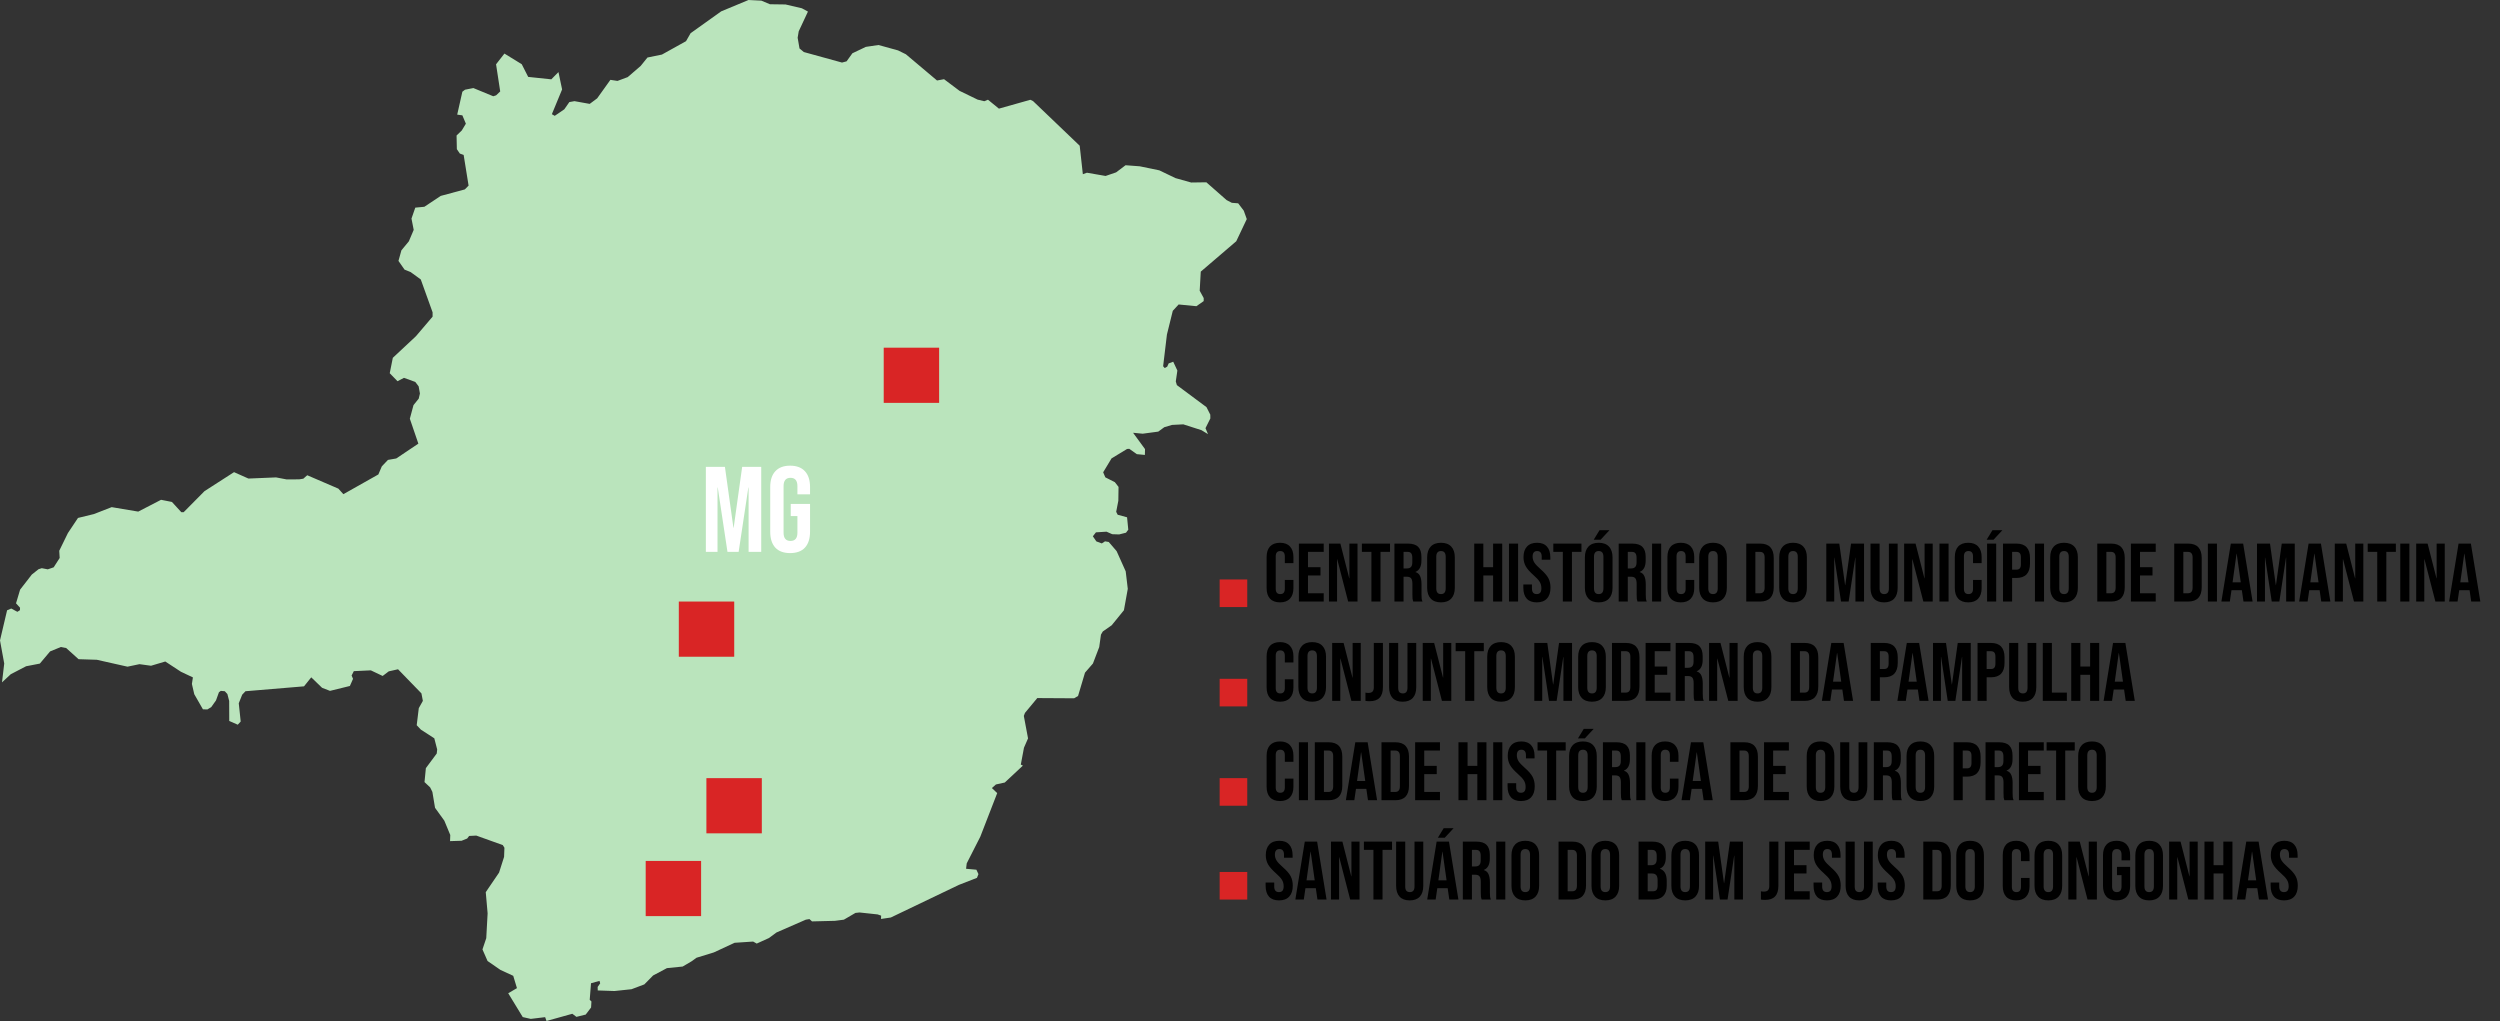 <svg width="453" height="185" viewBox="0 0 453 185" fill="none" xmlns="http://www.w3.org/2000/svg">
<rect x="0" y="0" width="453" height="185" fill="#333333" stroke="none"/>
<g id="Group 14">
<path id="BR-MG" d="M218.888 78.665L217.708 77.948L214.415 76.891L212.366 76.995L210.966 77.413L209.877 78.209L207.051 78.587L205.313 78.417L207.478 81.379L207.453 82.435L205.987 82.292L204.626 81.326L204.224 81.353L201.411 83.061L199.894 85.579L200.283 86.493L202.007 87.367L202.681 88.228L202.642 90.732L202.254 92.741L202.526 93.276L204.224 93.733L204.445 95.977L204.03 96.525L202.798 96.838L201.54 96.799L200.503 96.342L198.585 96.459L198.027 97.177L198.662 98.103L199.648 98.468L200.231 98.09L200.905 98.207L202.331 99.864L203.978 103.53L204.354 106.7L203.654 110.575L201.437 113.301L199.829 114.423L199.492 114.997L199.181 117.241L198.04 120.228L196.601 121.885L195.343 126.112L194.63 126.53L187.953 126.49L185.723 129.178L185.516 129.726L186.281 133.796L185.542 135.492L184.971 138.545L185.347 138.727L182.067 141.793L180.459 142.145L179.733 142.797L180.693 143.711L177.633 151.603L175.17 156.443L175.053 157.422L176.92 157.591L177.296 158.387L177.024 159.065L173.744 160.344L161.414 166.253L159.638 166.514L159.664 165.914L159.028 165.692L155.748 165.34L155.009 165.419L152.909 166.645L151.288 166.854L147.139 166.958L146.673 166.54L146.012 166.645L140.696 168.967L139.335 169.971L137.118 170.976L136.469 170.611L133.111 170.832L129.339 172.581L126.201 173.546L125.319 174.185L123.699 175.138L120.847 175.425L118.344 176.755L116.75 178.373L114.429 179.247L111.343 179.573L108.309 179.469L108.296 178.829L108.75 178.19L108.633 177.734L107.091 178.164L106.857 181.165L107.168 181.465L107.104 182.56L106.131 183.839L104.446 184.256L103.707 183.695L99.026 185L98.78 184.309L96.174 184.622L94.722 184.296L92.09 179.977L93.672 179.051L92.998 176.82L90.664 175.738L88.343 174.133L87.423 172.033L88.11 169.998L88.356 165.497L88.019 161.661L90.431 158.113L91.338 155.269L91.403 153.612L91.105 153.13L86.308 151.408L85.011 151.473L84.648 151.942L83.637 152.347L81.55 152.412L81.589 151.303L80.513 148.707L78.827 146.372L78.347 143.489L77.945 142.68L76.921 141.715L77.168 139.184L79.138 136.536L79.216 135.805L78.697 133.783L76.26 132.204L75.508 131.409L75.884 128.317L76.623 126.999L76.364 125.642L72.124 121.272L70.439 121.65L69.337 122.485L67.197 121.468L64.112 121.611L63.71 122.407L63.969 123.007L63.399 124.299L59.794 125.186L58.355 124.625L56.398 122.733L55.088 124.364L44.483 125.251L43.886 125.877L43.264 127.43L43.614 130.743L43.083 131.317L41.54 130.639L41.527 127.012L41.203 125.76L40.736 125.251L40.01 125.186L39.673 125.434L39.141 126.908L38.273 128.134L37.572 128.552L36.769 128.525L35.2 125.786L34.772 123.933L34.954 122.746L32.776 121.716L29.949 119.863L27.369 120.633L25.269 120.346L23.104 120.802L17.542 119.55L14.236 119.446L11.993 117.424L11.02 117.241L9.075 118.037L7.221 120.242L4.732 120.724L1.945 122.172L0.363 123.646L0.765 120.228L0 116.041L1.284 110.588L2.035 110.262L3.15 110.862L3.617 110.562L3.63 110.118L2.904 109.322L3.643 106.844L5.769 104.104L6.988 103.139L7.572 102.956L8.661 103.165L9.724 102.8L10.813 101.104L10.735 99.799L12.304 96.59L14.132 93.85L17.023 93.146L20.238 91.893L25.048 92.702L29.184 90.563L31.155 90.954L32.853 92.807H33.281L37.054 88.997L42.408 85.553L45.014 86.714L50.019 86.505L51.938 86.871L54.207 86.858L54.959 86.74L55.672 86.114L61.311 88.541L62.219 89.545L68.559 85.971L69.181 84.51L70.296 83.335L71.8 83.075L75.806 80.387L74.263 75.873L74.925 73.408L75.871 72.234L76.091 71.307L75.858 70.003L75.249 69.207L73.2 68.463L72.033 69.077L70.62 67.629L71.178 64.837L75.378 60.91L78.386 57.375V56.592L76.247 50.643L74.406 49.299L73.304 48.856L72.202 47.277L72.734 45.36L74.082 43.729L74.963 41.655L74.561 39.606L75.249 37.624L76.895 37.467L79.864 35.497L84.221 34.323L84.908 33.632L84.013 28.074L83.326 27.826L82.781 27.03L82.73 24.552L83.676 23.639L84.415 22.412L83.78 20.899L82.846 20.769L83.78 16.62L84.259 16.255L85.776 15.955L89.38 17.442L89.899 17.272L90.638 16.568L89.886 11.65L91.403 9.706L94.541 11.637L95.707 13.933L99.895 14.376L101.192 13.059L101.853 16.203L99.999 20.69L100.517 20.99L102.255 19.803L103.162 18.499L104.096 18.329L106.857 18.825L108.206 17.82L110.604 14.468L111.888 14.663L113.742 13.972L116.088 11.95L117.32 10.423L119.939 9.889L124.308 7.462L125.138 6.014L130.674 2.061L135.627 0L137.96 0.117L139.516 0.77L142.342 0.809L145.298 1.5L146.4 2.1L144.728 5.675L144.533 6.836L144.871 8.78L145.661 9.432L152.572 11.337L153.402 11.115L154.452 9.654L156.889 8.493L159.184 8.154L162.723 9.132L164.15 9.836L169.789 14.585L171.06 14.35L173.873 16.464L177.153 18.055L178.359 18.342L179.02 18.068L181.004 19.686L186.696 18.081L187.188 18.316L195.641 26.404L196.212 31.57L196.951 31.296L200.335 31.884L202.241 31.231L203.952 29.94L206.532 30.135L210.071 30.866L213.002 32.275L215.841 33.071L218.589 33.032L222.258 36.254L223.205 36.749L224.359 36.841L225.37 38.172L225.915 39.698L224.009 43.716L217.578 49.221L217.384 52.678L218.11 54.009V54.557L216.787 55.483L213.572 55.17L212.509 56.318L211.446 60.623L210.759 66.363L211.044 66.689L211.498 66.441L211.757 65.854L212.587 65.541L213.339 67.146L213.053 69.116L213.248 69.781L218.615 73.773L219.303 75.13L219.315 75.821L218.434 77.582L218.888 78.665Z" fill="#BAE4BC"/>
<path id="MG" d="M127.902 84.6H131.356L132.896 95.622H132.94L134.48 84.6H137.934V100H135.646V88.34H135.602L133.842 100H131.818L130.058 88.34H130.014V100H127.902V84.6ZM143.172 100.22C141.999 100.22 141.104 99.89 140.488 99.23C139.872 98.555 139.564 97.595 139.564 96.348V88.252C139.564 87.005 139.872 86.052 140.488 85.392C141.104 84.717 141.999 84.38 143.172 84.38C144.345 84.38 145.24 84.717 145.856 85.392C146.472 86.052 146.78 87.005 146.78 88.252V89.572H144.492V88.098C144.492 87.086 144.074 86.58 143.238 86.58C142.402 86.58 141.984 87.086 141.984 88.098V96.524C141.984 97.521 142.402 98.02 143.238 98.02C144.074 98.02 144.492 97.521 144.492 96.524V93.51H143.282V91.31H146.78V96.348C146.78 97.595 146.472 98.555 145.856 99.23C145.24 99.89 144.345 100.22 143.172 100.22Z" fill="white"/>
<g id="cultura-quadrado">
<g id="Rectangle 32">
<rect id="Rectangle 25" x="128" y="141" width="10.041" height="10" fill="#D92525"/>
</g>
</g>
<g id="cultura-quadrado_2">
<g id="Rectangle 32_2">
<rect id="Rectangle 25_2" x="123" y="109" width="10.041" height="10" fill="#D92525"/>
</g>
</g>
<g id="cultura-quadrado_3">
<g id="Rectangle 32_3">
<rect id="Rectangle 25_3" x="117" y="156" width="10.041" height="10" fill="#D92525"/>
</g>
</g>
<g id="cultura-quadrado_4">
<g id="Rectangle 32_4">
<rect id="Rectangle 25_4" x="160.13" y="63" width="10.041" height="10" fill="#D92525"/>
</g>
</g>
<g id="cultura-quadrado_5">
<g id="Rectangle 32_5">
<rect id="Rectangle 25_5" x="221" y="158" width="5" height="5" fill="#D92525"/>
</g>
</g>
<g id="cultura-quadrado_6">
<g id="Rectangle 32_6">
<rect id="Rectangle 25_6" x="221" y="141" width="5" height="5" fill="#D92525"/>
</g>
</g>
<g id="cultura-quadrado_7">
<g id="Rectangle 32_7">
<rect id="Rectangle 25_7" x="221" y="123" width="5" height="5" fill="#D92525"/>
</g>
</g>
<g id="cultura-quadrado_8">
<g id="Rectangle 32_8">
<rect id="Rectangle 25_8" x="221" y="105" width="5" height="5" fill="#D92525"/>
</g>
</g>
<path id="Centro Hist&#195;&#179;rico do Munic&#195;&#173;pio de Diamantina Conjunto Moderno da Pampulha Cidade Hist&#195;&#179;rica de Ouro Preto Santu&#195;&#161;rio do Bom Jesus do Congonhas" d="M231.94 109.15C231.15 109.15 230.545 108.925 230.125 108.475C229.715 108.025 229.51 107.39 229.51 106.57V100.93C229.51 100.11 229.715 99.475 230.125 99.025C230.545 98.575 231.15 98.35 231.94 98.35C232.73 98.35 233.33 98.575 233.74 99.025C234.16 99.475 234.37 100.11 234.37 100.93V102.04H232.81V100.825C232.81 100.175 232.535 99.85 231.985 99.85C231.435 99.85 231.16 100.175 231.16 100.825V106.69C231.16 107.33 231.435 107.65 231.985 107.65C232.535 107.65 232.81 107.33 232.81 106.69V105.085H234.37V106.57C234.37 107.39 234.16 108.025 233.74 108.475C233.33 108.925 232.73 109.15 231.94 109.15ZM235.357 98.5H239.857V100H237.007V102.775H239.272V104.275H237.007V107.5H239.857V109H235.357V98.5ZM240.806 98.5H242.876L244.481 104.785H244.511V98.5H245.981V109H244.286L242.306 101.335H242.276V109H240.806V98.5ZM248.498 100H246.773V98.5H251.873V100H250.148V109H248.498V100ZM252.672 98.5H255.117C255.967 98.5 256.587 98.7 256.977 99.1C257.367 99.49 257.562 100.095 257.562 100.915V101.56C257.562 102.65 257.202 103.34 256.482 103.63V103.66C256.882 103.78 257.162 104.025 257.322 104.395C257.492 104.765 257.577 105.26 257.577 105.88V107.725C257.577 108.025 257.587 108.27 257.607 108.46C257.627 108.64 257.677 108.82 257.757 109H256.077C256.017 108.83 255.977 108.67 255.957 108.52C255.937 108.37 255.927 108.1 255.927 107.71V105.79C255.927 105.31 255.847 104.975 255.687 104.785C255.537 104.595 255.272 104.5 254.892 104.5H254.322V109H252.672V98.5ZM254.922 103C255.252 103 255.497 102.915 255.657 102.745C255.827 102.575 255.912 102.29 255.912 101.89V101.08C255.912 100.7 255.842 100.425 255.702 100.255C255.572 100.085 255.362 100 255.072 100H254.322V103H254.922ZM261.106 109.15C260.296 109.15 259.676 108.92 259.246 108.46C258.816 108 258.601 107.35 258.601 106.51V100.99C258.601 100.15 258.816 99.5 259.246 99.04C259.676 98.58 260.296 98.35 261.106 98.35C261.916 98.35 262.536 98.58 262.966 99.04C263.396 99.5 263.611 100.15 263.611 100.99V106.51C263.611 107.35 263.396 108 262.966 108.46C262.536 108.92 261.916 109.15 261.106 109.15ZM261.106 107.65C261.676 107.65 261.961 107.305 261.961 106.615V100.885C261.961 100.195 261.676 99.85 261.106 99.85C260.536 99.85 260.251 100.195 260.251 100.885V106.615C260.251 107.305 260.536 107.65 261.106 107.65ZM267.13 98.5H268.78V102.775H270.55V98.5H272.2V109H270.55V104.275H268.78V109H267.13V98.5ZM273.428 98.5H275.078V109H273.428V98.5ZM278.459 109.15C277.659 109.15 277.054 108.925 276.644 108.475C276.234 108.015 276.029 107.36 276.029 106.51V105.91H277.589V106.63C277.589 107.31 277.874 107.65 278.444 107.65C278.724 107.65 278.934 107.57 279.074 107.41C279.224 107.24 279.299 106.97 279.299 106.6C279.299 106.16 279.199 105.775 278.999 105.445C278.799 105.105 278.429 104.7 277.889 104.23C277.209 103.63 276.734 103.09 276.464 102.61C276.194 102.12 276.059 101.57 276.059 100.96C276.059 100.13 276.269 99.49 276.689 99.04C277.109 98.58 277.719 98.35 278.519 98.35C279.309 98.35 279.904 98.58 280.304 99.04C280.714 99.49 280.919 100.14 280.919 100.99V101.425H279.359V100.885C279.359 100.525 279.289 100.265 279.149 100.105C279.009 99.935 278.804 99.85 278.534 99.85C277.984 99.85 277.709 100.185 277.709 100.855C277.709 101.235 277.809 101.59 278.009 101.92C278.219 102.25 278.594 102.65 279.134 103.12C279.824 103.72 280.299 104.265 280.559 104.755C280.819 105.245 280.949 105.82 280.949 106.48C280.949 107.34 280.734 108 280.304 108.46C279.884 108.92 279.269 109.15 278.459 109.15ZM283.185 100H281.46V98.5H286.56V100H284.835V109H283.185V100ZM289.686 109.15C288.876 109.15 288.256 108.92 287.826 108.46C287.396 108 287.181 107.35 287.181 106.51V100.99C287.181 100.15 287.396 99.5 287.826 99.04C288.256 98.58 288.876 98.35 289.686 98.35C290.496 98.35 291.116 98.58 291.546 99.04C291.976 99.5 292.191 100.15 292.191 100.99V106.51C292.191 107.35 291.976 108 291.546 108.46C291.116 108.92 290.496 109.15 289.686 109.15ZM289.686 107.65C290.256 107.65 290.541 107.305 290.541 106.615V100.885C290.541 100.195 290.256 99.85 289.686 99.85C289.116 99.85 288.831 100.195 288.831 100.885V106.615C288.831 107.305 289.116 107.65 289.686 107.65ZM289.836 96.07H291.636L290.031 97.795H288.786L289.836 96.07ZM293.306 98.5H295.751C296.601 98.5 297.221 98.7 297.611 99.1C298.001 99.49 298.196 100.095 298.196 100.915V101.56C298.196 102.65 297.836 103.34 297.116 103.63V103.66C297.516 103.78 297.796 104.025 297.956 104.395C298.126 104.765 298.211 105.26 298.211 105.88V107.725C298.211 108.025 298.221 108.27 298.241 108.46C298.261 108.64 298.311 108.82 298.391 109H296.711C296.651 108.83 296.611 108.67 296.591 108.52C296.571 108.37 296.561 108.1 296.561 107.71V105.79C296.561 105.31 296.481 104.975 296.321 104.785C296.171 104.595 295.906 104.5 295.526 104.5H294.956V109H293.306V98.5ZM295.556 103C295.886 103 296.131 102.915 296.291 102.745C296.461 102.575 296.546 102.29 296.546 101.89V101.08C296.546 100.7 296.476 100.425 296.336 100.255C296.206 100.085 295.996 100 295.706 100H294.956V103H295.556ZM299.356 98.5H301.006V109H299.356V98.5ZM304.567 109.15C303.777 109.15 303.172 108.925 302.752 108.475C302.342 108.025 302.137 107.39 302.137 106.57V100.93C302.137 100.11 302.342 99.475 302.752 99.025C303.172 98.575 303.777 98.35 304.567 98.35C305.357 98.35 305.957 98.575 306.367 99.025C306.787 99.475 306.997 100.11 306.997 100.93V102.04H305.437V100.825C305.437 100.175 305.162 99.85 304.612 99.85C304.062 99.85 303.787 100.175 303.787 100.825V106.69C303.787 107.33 304.062 107.65 304.612 107.65C305.162 107.65 305.437 107.33 305.437 106.69V105.085H306.997V106.57C306.997 107.39 306.787 108.025 306.367 108.475C305.957 108.925 305.357 109.15 304.567 109.15ZM310.398 109.15C309.588 109.15 308.968 108.92 308.538 108.46C308.108 108 307.893 107.35 307.893 106.51V100.99C307.893 100.15 308.108 99.5 308.538 99.04C308.968 98.58 309.588 98.35 310.398 98.35C311.208 98.35 311.828 98.58 312.258 99.04C312.688 99.5 312.903 100.15 312.903 100.99V106.51C312.903 107.35 312.688 108 312.258 108.46C311.828 108.92 311.208 109.15 310.398 109.15ZM310.398 107.65C310.968 107.65 311.253 107.305 311.253 106.615V100.885C311.253 100.195 310.968 99.85 310.398 99.85C309.828 99.85 309.543 100.195 309.543 100.885V106.615C309.543 107.305 309.828 107.65 310.398 107.65ZM316.422 98.5H318.942C319.762 98.5 320.377 98.72 320.787 99.16C321.197 99.6 321.402 100.245 321.402 101.095V106.405C321.402 107.255 321.197 107.9 320.787 108.34C320.377 108.78 319.762 109 318.942 109H316.422V98.5ZM318.912 107.5C319.182 107.5 319.387 107.42 319.527 107.26C319.677 107.1 319.752 106.84 319.752 106.48V101.02C319.752 100.66 319.677 100.4 319.527 100.24C319.387 100.08 319.182 100 318.912 100H318.072V107.5H318.912ZM324.9 109.15C324.09 109.15 323.47 108.92 323.04 108.46C322.61 108 322.395 107.35 322.395 106.51V100.99C322.395 100.15 322.61 99.5 323.04 99.04C323.47 98.58 324.09 98.35 324.9 98.35C325.71 98.35 326.33 98.58 326.76 99.04C327.19 99.5 327.405 100.15 327.405 100.99V106.51C327.405 107.35 327.19 108 326.76 108.46C326.33 108.92 325.71 109.15 324.9 109.15ZM324.9 107.65C325.47 107.65 325.755 107.305 325.755 106.615V100.885C325.755 100.195 325.47 99.85 324.9 99.85C324.33 99.85 324.045 100.195 324.045 100.885V106.615C324.045 107.305 324.33 107.65 324.9 107.65ZM330.924 98.5H333.279L334.329 106.015H334.359L335.409 98.5H337.764V109H336.204V101.05H336.174L334.974 109H333.594L332.394 101.05H332.364V109H330.924V98.5ZM341.395 109.15C340.595 109.15 339.985 108.925 339.565 108.475C339.145 108.015 338.935 107.36 338.935 106.51V98.5H340.585V106.63C340.585 106.99 340.655 107.25 340.795 107.41C340.945 107.57 341.155 107.65 341.425 107.65C341.695 107.65 341.9 107.57 342.04 107.41C342.19 107.25 342.265 106.99 342.265 106.63V98.5H343.855V106.51C343.855 107.36 343.645 108.015 343.225 108.475C342.805 108.925 342.195 109.15 341.395 109.15ZM345.03 98.5H347.1L348.705 104.785H348.735V98.5H350.205V109H348.51L346.53 101.335H346.5V109H345.03V98.5ZM351.431 98.5H353.081V109H351.431V98.5ZM356.642 109.15C355.852 109.15 355.247 108.925 354.827 108.475C354.417 108.025 354.212 107.39 354.212 106.57V100.93C354.212 100.11 354.417 99.475 354.827 99.025C355.247 98.575 355.852 98.35 356.642 98.35C357.432 98.35 358.032 98.575 358.442 99.025C358.862 99.475 359.072 100.11 359.072 100.93V102.04H357.512V100.825C357.512 100.175 357.237 99.85 356.687 99.85C356.137 99.85 355.862 100.175 355.862 100.825V106.69C355.862 107.33 356.137 107.65 356.687 107.65C357.237 107.65 357.512 107.33 357.512 106.69V105.085H359.072V106.57C359.072 107.39 358.862 108.025 358.442 108.475C358.032 108.925 357.432 109.15 356.642 109.15ZM360.059 98.5H361.709V109H360.059V98.5ZM361.034 96.07H362.834L361.229 97.795H359.984L361.034 96.07ZM362.945 98.5H365.375C366.195 98.5 366.81 98.72 367.22 99.16C367.63 99.6 367.835 100.245 367.835 101.095V102.13C367.835 102.98 367.63 103.625 367.22 104.065C366.81 104.505 366.195 104.725 365.375 104.725H364.595V109H362.945V98.5ZM365.375 103.225C365.645 103.225 365.845 103.15 365.975 103C366.115 102.85 366.185 102.595 366.185 102.235V100.99C366.185 100.63 366.115 100.375 365.975 100.225C365.845 100.075 365.645 100 365.375 100H364.595V103.225H365.375ZM368.731 98.5H370.381V109H368.731V98.5ZM374.002 109.15C373.192 109.15 372.572 108.92 372.142 108.46C371.712 108 371.497 107.35 371.497 106.51V100.99C371.497 100.15 371.712 99.5 372.142 99.04C372.572 98.58 373.192 98.35 374.002 98.35C374.812 98.35 375.432 98.58 375.862 99.04C376.292 99.5 376.507 100.15 376.507 100.99V106.51C376.507 107.35 376.292 108 375.862 108.46C375.432 108.92 374.812 109.15 374.002 109.15ZM374.002 107.65C374.572 107.65 374.857 107.305 374.857 106.615V100.885C374.857 100.195 374.572 99.85 374.002 99.85C373.432 99.85 373.147 100.195 373.147 100.885V106.615C373.147 107.305 373.432 107.65 374.002 107.65ZM380.025 98.5H382.545C383.365 98.5 383.98 98.72 384.39 99.16C384.8 99.6 385.005 100.245 385.005 101.095V106.405C385.005 107.255 384.8 107.9 384.39 108.34C383.98 108.78 383.365 109 382.545 109H380.025V98.5ZM382.515 107.5C382.785 107.5 382.99 107.42 383.13 107.26C383.28 107.1 383.355 106.84 383.355 106.48V101.02C383.355 100.66 383.28 100.4 383.13 100.24C382.99 100.08 382.785 100 382.515 100H381.675V107.5H382.515ZM386.119 98.5H390.619V100H387.769V102.775H390.034V104.275H387.769V107.5H390.619V109H386.119V98.5ZM393.97 98.5H396.49C397.31 98.5 397.925 98.72 398.335 99.16C398.745 99.6 398.95 100.245 398.95 101.095V106.405C398.95 107.255 398.745 107.9 398.335 108.34C397.925 108.78 397.31 109 396.49 109H393.97V98.5ZM396.46 107.5C396.73 107.5 396.935 107.42 397.075 107.26C397.225 107.1 397.3 106.84 397.3 106.48V101.02C397.3 100.66 397.225 100.4 397.075 100.24C396.935 100.08 396.73 100 396.46 100H395.62V107.5H396.46ZM400.064 98.5H401.714V109H400.064V98.5ZM404.225 98.5H406.46L408.17 109H406.52L406.22 106.915V106.945H404.345L404.045 109H402.515L404.225 98.5ZM406.025 105.52L405.29 100.33H405.26L404.54 105.52H406.025ZM408.97 98.5H411.325L412.375 106.015H412.405L413.455 98.5H415.81V109H414.25V101.05H414.22L413.02 109H411.64L410.44 101.05H410.41V109H408.97V98.5ZM418.317 98.5H420.552L422.262 109H420.612L420.312 106.915V106.945H418.437L418.137 109H416.607L418.317 98.5ZM420.117 105.52L419.382 100.33H419.352L418.632 105.52H420.117ZM423.062 98.5H425.132L426.737 104.785H426.767V98.5H428.237V109H426.542L424.562 101.335H424.532V109H423.062V98.5ZM430.754 100H429.029V98.5H434.129V100H432.404V109H430.754V100ZM434.928 98.5H436.578V109H434.928V98.5ZM437.813 98.5H439.883L441.488 104.785H441.518V98.5H442.988V109H441.293L439.313 101.335H439.283V109H437.813V98.5ZM445.49 98.5H447.725L449.435 109H447.785L447.485 106.915V106.945H445.61L445.31 109H443.78L445.49 98.5ZM447.29 105.52L446.555 100.33H446.525L445.805 105.52H447.29ZM231.94 127.15C231.15 127.15 230.545 126.925 230.125 126.475C229.715 126.025 229.51 125.39 229.51 124.57V118.93C229.51 118.11 229.715 117.475 230.125 117.025C230.545 116.575 231.15 116.35 231.94 116.35C232.73 116.35 233.33 116.575 233.74 117.025C234.16 117.475 234.37 118.11 234.37 118.93V120.04H232.81V118.825C232.81 118.175 232.535 117.85 231.985 117.85C231.435 117.85 231.16 118.175 231.16 118.825V124.69C231.16 125.33 231.435 125.65 231.985 125.65C232.535 125.65 232.81 125.33 232.81 124.69V123.085H234.37V124.57C234.37 125.39 234.16 126.025 233.74 126.475C233.33 126.925 232.73 127.15 231.94 127.15ZM237.771 127.15C236.961 127.15 236.341 126.92 235.911 126.46C235.481 126 235.266 125.35 235.266 124.51V118.99C235.266 118.15 235.481 117.5 235.911 117.04C236.341 116.58 236.961 116.35 237.771 116.35C238.581 116.35 239.201 116.58 239.631 117.04C240.061 117.5 240.276 118.15 240.276 118.99V124.51C240.276 125.35 240.061 126 239.631 126.46C239.201 126.92 238.581 127.15 237.771 127.15ZM237.771 125.65C238.341 125.65 238.626 125.305 238.626 124.615V118.885C238.626 118.195 238.341 117.85 237.771 117.85C237.201 117.85 236.916 118.195 236.916 118.885V124.615C236.916 125.305 237.201 125.65 237.771 125.65ZM241.392 116.5H243.462L245.067 122.785H245.097V116.5H246.567V127H244.872L242.892 119.335H242.862V127H241.392V116.5ZM248.184 127.06C247.884 127.06 247.629 127.04 247.419 127V125.5C247.579 125.54 247.759 125.56 247.959 125.56C248.289 125.56 248.534 125.48 248.694 125.32C248.854 125.15 248.934 124.895 248.934 124.555V116.5H250.584V124.51C250.584 125.37 250.384 126.01 249.984 126.43C249.594 126.85 248.994 127.06 248.184 127.06ZM254.163 127.15C253.363 127.15 252.753 126.925 252.333 126.475C251.913 126.015 251.703 125.36 251.703 124.51V116.5H253.353V124.63C253.353 124.99 253.423 125.25 253.563 125.41C253.713 125.57 253.923 125.65 254.193 125.65C254.463 125.65 254.668 125.57 254.808 125.41C254.958 125.25 255.033 124.99 255.033 124.63V116.5H256.623V124.51C256.623 125.36 256.413 126.015 255.993 126.475C255.573 126.925 254.963 127.15 254.163 127.15ZM257.799 116.5H259.869L261.474 122.785H261.504V116.5H262.974V127H261.279L259.299 119.335H259.269V127H257.799V116.5ZM265.49 118H263.765V116.5H268.865V118H267.14V127H265.49V118ZM271.99 127.15C271.18 127.15 270.56 126.92 270.13 126.46C269.7 126 269.485 125.35 269.485 124.51V118.99C269.485 118.15 269.7 117.5 270.13 117.04C270.56 116.58 271.18 116.35 271.99 116.35C272.8 116.35 273.42 116.58 273.85 117.04C274.28 117.5 274.495 118.15 274.495 118.99V124.51C274.495 125.35 274.28 126 273.85 126.46C273.42 126.92 272.8 127.15 271.99 127.15ZM271.99 125.65C272.56 125.65 272.845 125.305 272.845 124.615V118.885C272.845 118.195 272.56 117.85 271.99 117.85C271.42 117.85 271.135 118.195 271.135 118.885V124.615C271.135 125.305 271.42 125.65 271.99 125.65ZM278.013 116.5H280.368L281.418 124.015H281.448L282.498 116.5H284.853V127H283.293V119.05H283.263L282.063 127H280.683L279.483 119.05H279.453V127H278.013V116.5ZM288.47 127.15C287.66 127.15 287.04 126.92 286.61 126.46C286.18 126 285.965 125.35 285.965 124.51V118.99C285.965 118.15 286.18 117.5 286.61 117.04C287.04 116.58 287.66 116.35 288.47 116.35C289.28 116.35 289.9 116.58 290.33 117.04C290.76 117.5 290.975 118.15 290.975 118.99V124.51C290.975 125.35 290.76 126 290.33 126.46C289.9 126.92 289.28 127.15 288.47 127.15ZM288.47 125.65C289.04 125.65 289.325 125.305 289.325 124.615V118.885C289.325 118.195 289.04 117.85 288.47 117.85C287.9 117.85 287.615 118.195 287.615 118.885V124.615C287.615 125.305 287.9 125.65 288.47 125.65ZM292.091 116.5H294.611C295.431 116.5 296.046 116.72 296.456 117.16C296.866 117.6 297.071 118.245 297.071 119.095V124.405C297.071 125.255 296.866 125.9 296.456 126.34C296.046 126.78 295.431 127 294.611 127H292.091V116.5ZM294.581 125.5C294.851 125.5 295.056 125.42 295.196 125.26C295.346 125.1 295.421 124.84 295.421 124.48V119.02C295.421 118.66 295.346 118.4 295.196 118.24C295.056 118.08 294.851 118 294.581 118H293.741V125.5H294.581ZM298.184 116.5H302.684V118H299.834V120.775H302.099V122.275H299.834V125.5H302.684V127H298.184V116.5ZM303.634 116.5H306.079C306.929 116.5 307.549 116.7 307.939 117.1C308.329 117.49 308.524 118.095 308.524 118.915V119.56C308.524 120.65 308.164 121.34 307.444 121.63V121.66C307.844 121.78 308.124 122.025 308.284 122.395C308.454 122.765 308.539 123.26 308.539 123.88V125.725C308.539 126.025 308.549 126.27 308.569 126.46C308.589 126.64 308.639 126.82 308.719 127H307.039C306.979 126.83 306.939 126.67 306.919 126.52C306.899 126.37 306.889 126.1 306.889 125.71V123.79C306.889 123.31 306.809 122.975 306.649 122.785C306.499 122.595 306.234 122.5 305.854 122.5H305.284V127H303.634V116.5ZM305.884 121C306.214 121 306.459 120.915 306.619 120.745C306.789 120.575 306.874 120.29 306.874 119.89V119.08C306.874 118.7 306.804 118.425 306.664 118.255C306.534 118.085 306.324 118 306.034 118H305.284V121H305.884ZM309.683 116.5H311.753L313.358 122.785H313.388V116.5H314.858V127H313.163L311.183 119.335H311.153V127H309.683V116.5ZM318.47 127.15C317.66 127.15 317.04 126.92 316.61 126.46C316.18 126 315.965 125.35 315.965 124.51V118.99C315.965 118.15 316.18 117.5 316.61 117.04C317.04 116.58 317.66 116.35 318.47 116.35C319.28 116.35 319.9 116.58 320.33 117.04C320.76 117.5 320.975 118.15 320.975 118.99V124.51C320.975 125.35 320.76 126 320.33 126.46C319.9 126.92 319.28 127.15 318.47 127.15ZM318.47 125.65C319.04 125.65 319.325 125.305 319.325 124.615V118.885C319.325 118.195 319.04 117.85 318.47 117.85C317.9 117.85 317.615 118.195 317.615 118.885V124.615C317.615 125.305 317.9 125.65 318.47 125.65ZM324.493 116.5H327.013C327.833 116.5 328.448 116.72 328.858 117.16C329.268 117.6 329.473 118.245 329.473 119.095V124.405C329.473 125.255 329.268 125.9 328.858 126.34C328.448 126.78 327.833 127 327.013 127H324.493V116.5ZM326.983 125.5C327.253 125.5 327.458 125.42 327.598 125.26C327.748 125.1 327.823 124.84 327.823 124.48V119.02C327.823 118.66 327.748 118.4 327.598 118.24C327.458 118.08 327.253 118 326.983 118H326.143V125.5H326.983ZM331.832 116.5H334.067L335.777 127H334.127L333.827 124.915V124.945H331.952L331.652 127H330.122L331.832 116.5ZM333.632 123.52L332.897 118.33H332.867L332.147 123.52H333.632ZM338.98 116.5H341.41C342.23 116.5 342.845 116.72 343.255 117.16C343.665 117.6 343.87 118.245 343.87 119.095V120.13C343.87 120.98 343.665 121.625 343.255 122.065C342.845 122.505 342.23 122.725 341.41 122.725H340.63V127H338.98V116.5ZM341.41 121.225C341.68 121.225 341.88 121.15 342.01 121C342.15 120.85 342.22 120.595 342.22 120.235V118.99C342.22 118.63 342.15 118.375 342.01 118.225C341.88 118.075 341.68 118 341.41 118H340.63V121.225H341.41ZM345.514 116.5H347.749L349.459 127H347.809L347.509 124.915V124.945H345.634L345.334 127H343.804L345.514 116.5ZM347.314 123.52L346.579 118.33H346.549L345.829 123.52H347.314ZM350.26 116.5H352.615L353.665 124.015H353.695L354.745 116.5H357.1V127H355.54V119.05H355.51L354.31 127H352.93L351.73 119.05H351.7V127H350.26V116.5ZM358.331 116.5H360.761C361.581 116.5 362.196 116.72 362.606 117.16C363.016 117.6 363.221 118.245 363.221 119.095V120.13C363.221 120.98 363.016 121.625 362.606 122.065C362.196 122.505 361.581 122.725 360.761 122.725H359.981V127H358.331V116.5ZM360.761 121.225C361.031 121.225 361.231 121.15 361.361 121C361.501 120.85 361.571 120.595 361.571 120.235V118.99C361.571 118.63 361.501 118.375 361.361 118.225C361.231 118.075 361.031 118 360.761 118H359.981V121.225H360.761ZM366.517 127.15C365.717 127.15 365.107 126.925 364.687 126.475C364.267 126.015 364.057 125.36 364.057 124.51V116.5H365.707V124.63C365.707 124.99 365.777 125.25 365.917 125.41C366.067 125.57 366.277 125.65 366.547 125.65C366.817 125.65 367.022 125.57 367.162 125.41C367.312 125.25 367.387 124.99 367.387 124.63V116.5H368.977V124.51C368.977 125.36 368.767 126.015 368.347 126.475C367.927 126.925 367.317 127.15 366.517 127.15ZM370.152 116.5H371.802V125.5H374.517V127H370.152V116.5ZM375.308 116.5H376.958V120.775H378.728V116.5H380.378V127H378.728V122.275H376.958V127H375.308V116.5ZM382.882 116.5H385.117L386.827 127H385.177L384.877 124.915V124.945H383.002L382.702 127H381.172L382.882 116.5ZM384.682 123.52L383.947 118.33H383.917L383.197 123.52H384.682ZM231.94 145.15C231.15 145.15 230.545 144.925 230.125 144.475C229.715 144.025 229.51 143.39 229.51 142.57V136.93C229.51 136.11 229.715 135.475 230.125 135.025C230.545 134.575 231.15 134.35 231.94 134.35C232.73 134.35 233.33 134.575 233.74 135.025C234.16 135.475 234.37 136.11 234.37 136.93V138.04H232.81V136.825C232.81 136.175 232.535 135.85 231.985 135.85C231.435 135.85 231.16 136.175 231.16 136.825V142.69C231.16 143.33 231.435 143.65 231.985 143.65C232.535 143.65 232.81 143.33 232.81 142.69V141.085H234.37V142.57C234.37 143.39 234.16 144.025 233.74 144.475C233.33 144.925 232.73 145.15 231.94 145.15ZM235.357 134.5H237.007V145H235.357V134.5ZM238.243 134.5H240.763C241.583 134.5 242.198 134.72 242.608 135.16C243.018 135.6 243.223 136.245 243.223 137.095V142.405C243.223 143.255 243.018 143.9 242.608 144.34C242.198 144.78 241.583 145 240.763 145H238.243V134.5ZM240.733 143.5C241.003 143.5 241.208 143.42 241.348 143.26C241.498 143.1 241.573 142.84 241.573 142.48V137.02C241.573 136.66 241.498 136.4 241.348 136.24C241.208 136.08 241.003 136 240.733 136H239.893V143.5H240.733ZM245.582 134.5H247.817L249.527 145H247.877L247.577 142.915V142.945H245.702L245.402 145H243.872L245.582 134.5ZM247.382 141.52L246.647 136.33H246.617L245.897 141.52H247.382ZM250.328 134.5H252.848C253.668 134.5 254.283 134.72 254.693 135.16C255.103 135.6 255.308 136.245 255.308 137.095V142.405C255.308 143.255 255.103 143.9 254.693 144.34C254.283 144.78 253.668 145 252.848 145H250.328V134.5ZM252.818 143.5C253.088 143.5 253.293 143.42 253.433 143.26C253.583 143.1 253.658 142.84 253.658 142.48V137.02C253.658 136.66 253.583 136.4 253.433 136.24C253.293 136.08 253.088 136 252.818 136H251.978V143.5H252.818ZM256.422 134.5H260.922V136H258.072V138.775H260.337V140.275H258.072V143.5H260.922V145H256.422V134.5ZM264.273 134.5H265.923V138.775H267.693V134.5H269.343V145H267.693V140.275H265.923V145H264.273V134.5ZM270.572 134.5H272.222V145H270.572V134.5ZM275.603 145.15C274.803 145.15 274.198 144.925 273.788 144.475C273.378 144.015 273.173 143.36 273.173 142.51V141.91H274.733V142.63C274.733 143.31 275.018 143.65 275.588 143.65C275.868 143.65 276.078 143.57 276.218 143.41C276.368 143.24 276.443 142.97 276.443 142.6C276.443 142.16 276.343 141.775 276.143 141.445C275.943 141.105 275.573 140.7 275.033 140.23C274.353 139.63 273.878 139.09 273.608 138.61C273.338 138.12 273.203 137.57 273.203 136.96C273.203 136.13 273.413 135.49 273.833 135.04C274.253 134.58 274.863 134.35 275.663 134.35C276.453 134.35 277.048 134.58 277.448 135.04C277.858 135.49 278.063 136.14 278.063 136.99V137.425H276.503V136.885C276.503 136.525 276.433 136.265 276.293 136.105C276.153 135.935 275.948 135.85 275.678 135.85C275.128 135.85 274.853 136.185 274.853 136.855C274.853 137.235 274.953 137.59 275.153 137.92C275.363 138.25 275.738 138.65 276.278 139.12C276.968 139.72 277.443 140.265 277.703 140.755C277.963 141.245 278.093 141.82 278.093 142.48C278.093 143.34 277.878 144 277.448 144.46C277.028 144.92 276.413 145.15 275.603 145.15ZM280.329 136H278.604V134.5H283.704V136H281.979V145H280.329V136ZM286.829 145.15C286.019 145.15 285.399 144.92 284.969 144.46C284.539 144 284.324 143.35 284.324 142.51V136.99C284.324 136.15 284.539 135.5 284.969 135.04C285.399 134.58 286.019 134.35 286.829 134.35C287.639 134.35 288.259 134.58 288.689 135.04C289.119 135.5 289.334 136.15 289.334 136.99V142.51C289.334 143.35 289.119 144 288.689 144.46C288.259 144.92 287.639 145.15 286.829 145.15ZM286.829 143.65C287.399 143.65 287.684 143.305 287.684 142.615V136.885C287.684 136.195 287.399 135.85 286.829 135.85C286.259 135.85 285.974 136.195 285.974 136.885V142.615C285.974 143.305 286.259 143.65 286.829 143.65ZM286.979 132.07H288.779L287.174 133.795H285.929L286.979 132.07ZM290.45 134.5H292.895C293.745 134.5 294.365 134.7 294.755 135.1C295.145 135.49 295.34 136.095 295.34 136.915V137.56C295.34 138.65 294.98 139.34 294.26 139.63V139.66C294.66 139.78 294.94 140.025 295.1 140.395C295.27 140.765 295.355 141.26 295.355 141.88V143.725C295.355 144.025 295.365 144.27 295.385 144.46C295.405 144.64 295.455 144.82 295.535 145H293.855C293.795 144.83 293.755 144.67 293.735 144.52C293.715 144.37 293.705 144.1 293.705 143.71V141.79C293.705 141.31 293.625 140.975 293.465 140.785C293.315 140.595 293.05 140.5 292.67 140.5H292.1V145H290.45V134.5ZM292.7 139C293.03 139 293.275 138.915 293.435 138.745C293.605 138.575 293.69 138.29 293.69 137.89V137.08C293.69 136.7 293.62 136.425 293.48 136.255C293.35 136.085 293.14 136 292.85 136H292.1V139H292.7ZM296.5 134.5H298.15V145H296.5V134.5ZM301.711 145.15C300.921 145.15 300.316 144.925 299.896 144.475C299.486 144.025 299.281 143.39 299.281 142.57V136.93C299.281 136.11 299.486 135.475 299.896 135.025C300.316 134.575 300.921 134.35 301.711 134.35C302.501 134.35 303.101 134.575 303.511 135.025C303.931 135.475 304.141 136.11 304.141 136.93V138.04H302.581V136.825C302.581 136.175 302.306 135.85 301.756 135.85C301.206 135.85 300.931 136.175 300.931 136.825V142.69C300.931 143.33 301.206 143.65 301.756 143.65C302.306 143.65 302.581 143.33 302.581 142.69V141.085H304.141V142.57C304.141 143.39 303.931 144.025 303.511 144.475C303.101 144.925 302.501 145.15 301.711 145.15ZM306.403 134.5H308.638L310.348 145H308.698L308.398 142.915V142.945H306.523L306.223 145H304.693L306.403 134.5ZM308.203 141.52L307.468 136.33H307.438L306.718 141.52H308.203ZM313.551 134.5H316.071C316.891 134.5 317.506 134.72 317.916 135.16C318.326 135.6 318.531 136.245 318.531 137.095V142.405C318.531 143.255 318.326 143.9 317.916 144.34C317.506 144.78 316.891 145 316.071 145H313.551V134.5ZM316.041 143.5C316.311 143.5 316.516 143.42 316.656 143.26C316.806 143.1 316.881 142.84 316.881 142.48V137.02C316.881 136.66 316.806 136.4 316.656 136.24C316.516 136.08 316.311 136 316.041 136H315.201V143.5H316.041ZM319.644 134.5H324.144V136H321.294V138.775H323.559V140.275H321.294V143.5H324.144V145H319.644V134.5ZM329.881 145.15C329.071 145.15 328.451 144.92 328.021 144.46C327.591 144 327.376 143.35 327.376 142.51V136.99C327.376 136.15 327.591 135.5 328.021 135.04C328.451 134.58 329.071 134.35 329.881 134.35C330.691 134.35 331.311 134.58 331.741 135.04C332.171 135.5 332.386 136.15 332.386 136.99V142.51C332.386 143.35 332.171 144 331.741 144.46C331.311 144.92 330.691 145.15 329.881 145.15ZM329.881 143.65C330.451 143.65 330.736 143.305 330.736 142.615V136.885C330.736 136.195 330.451 135.85 329.881 135.85C329.311 135.85 329.026 136.195 329.026 136.885V142.615C329.026 143.305 329.311 143.65 329.881 143.65ZM335.902 145.15C335.102 145.15 334.492 144.925 334.072 144.475C333.652 144.015 333.442 143.36 333.442 142.51V134.5H335.092V142.63C335.092 142.99 335.162 143.25 335.302 143.41C335.452 143.57 335.662 143.65 335.932 143.65C336.202 143.65 336.407 143.57 336.547 143.41C336.697 143.25 336.772 142.99 336.772 142.63V134.5H338.362V142.51C338.362 143.36 338.152 144.015 337.732 144.475C337.312 144.925 336.702 145.15 335.902 145.15ZM339.537 134.5H341.982C342.832 134.5 343.452 134.7 343.842 135.1C344.232 135.49 344.427 136.095 344.427 136.915V137.56C344.427 138.65 344.067 139.34 343.347 139.63V139.66C343.747 139.78 344.027 140.025 344.187 140.395C344.357 140.765 344.442 141.26 344.442 141.88V143.725C344.442 144.025 344.452 144.27 344.472 144.46C344.492 144.64 344.542 144.82 344.622 145H342.942C342.882 144.83 342.842 144.67 342.822 144.52C342.802 144.37 342.792 144.1 342.792 143.71V141.79C342.792 141.31 342.712 140.975 342.552 140.785C342.402 140.595 342.137 140.5 341.757 140.5H341.187V145H339.537V134.5ZM341.787 139C342.117 139 342.362 138.915 342.522 138.745C342.692 138.575 342.777 138.29 342.777 137.89V137.08C342.777 136.7 342.707 136.425 342.567 136.255C342.437 136.085 342.227 136 341.937 136H341.187V139H341.787ZM347.972 145.15C347.162 145.15 346.542 144.92 346.112 144.46C345.682 144 345.467 143.35 345.467 142.51V136.99C345.467 136.15 345.682 135.5 346.112 135.04C346.542 134.58 347.162 134.35 347.972 134.35C348.782 134.35 349.402 134.58 349.832 135.04C350.262 135.5 350.477 136.15 350.477 136.99V142.51C350.477 143.35 350.262 144 349.832 144.46C349.402 144.92 348.782 145.15 347.972 145.15ZM347.972 143.65C348.542 143.65 348.827 143.305 348.827 142.615V136.885C348.827 136.195 348.542 135.85 347.972 135.85C347.402 135.85 347.117 136.195 347.117 136.885V142.615C347.117 143.305 347.402 143.65 347.972 143.65ZM353.995 134.5H356.425C357.245 134.5 357.86 134.72 358.27 135.16C358.68 135.6 358.885 136.245 358.885 137.095V138.13C358.885 138.98 358.68 139.625 358.27 140.065C357.86 140.505 357.245 140.725 356.425 140.725H355.645V145H353.995V134.5ZM356.425 139.225C356.695 139.225 356.895 139.15 357.025 139C357.165 138.85 357.235 138.595 357.235 138.235V136.99C357.235 136.63 357.165 136.375 357.025 136.225C356.895 136.075 356.695 136 356.425 136H355.645V139.225H356.425ZM359.781 134.5H362.226C363.076 134.5 363.696 134.7 364.086 135.1C364.476 135.49 364.671 136.095 364.671 136.915V137.56C364.671 138.65 364.311 139.34 363.591 139.63V139.66C363.991 139.78 364.271 140.025 364.431 140.395C364.601 140.765 364.686 141.26 364.686 141.88V143.725C364.686 144.025 364.696 144.27 364.716 144.46C364.736 144.64 364.786 144.82 364.866 145H363.186C363.126 144.83 363.086 144.67 363.066 144.52C363.046 144.37 363.036 144.1 363.036 143.71V141.79C363.036 141.31 362.956 140.975 362.796 140.785C362.646 140.595 362.381 140.5 362.001 140.5H361.431V145H359.781V134.5ZM362.031 139C362.361 139 362.606 138.915 362.766 138.745C362.936 138.575 363.021 138.29 363.021 137.89V137.08C363.021 136.7 362.951 136.425 362.811 136.255C362.681 136.085 362.471 136 362.181 136H361.431V139H362.031ZM365.831 134.5H370.331V136H367.481V138.775H369.746V140.275H367.481V143.5H370.331V145H365.831V134.5ZM372.57 136H370.845V134.5H375.945V136H374.22V145H372.57V136ZM379.07 145.15C378.26 145.15 377.64 144.92 377.21 144.46C376.78 144 376.565 143.35 376.565 142.51V136.99C376.565 136.15 376.78 135.5 377.21 135.04C377.64 134.58 378.26 134.35 379.07 134.35C379.88 134.35 380.5 134.58 380.93 135.04C381.36 135.5 381.575 136.15 381.575 136.99V142.51C381.575 143.35 381.36 144 380.93 144.46C380.5 144.92 379.88 145.15 379.07 145.15ZM379.07 143.65C379.64 143.65 379.925 143.305 379.925 142.615V136.885C379.925 136.195 379.64 135.85 379.07 135.85C378.5 135.85 378.215 136.195 378.215 136.885V142.615C378.215 143.305 378.5 143.65 379.07 143.65ZM231.76 163.15C230.96 163.15 230.355 162.925 229.945 162.475C229.535 162.015 229.33 161.36 229.33 160.51V159.91H230.89V160.63C230.89 161.31 231.175 161.65 231.745 161.65C232.025 161.65 232.235 161.57 232.375 161.41C232.525 161.24 232.6 160.97 232.6 160.6C232.6 160.16 232.5 159.775 232.3 159.445C232.1 159.105 231.73 158.7 231.19 158.23C230.51 157.63 230.035 157.09 229.765 156.61C229.495 156.12 229.36 155.57 229.36 154.96C229.36 154.13 229.57 153.49 229.99 153.04C230.41 152.58 231.02 152.35 231.82 152.35C232.61 152.35 233.205 152.58 233.605 153.04C234.015 153.49 234.22 154.14 234.22 154.99V155.425H232.66V154.885C232.66 154.525 232.59 154.265 232.45 154.105C232.31 153.935 232.105 153.85 231.835 153.85C231.285 153.85 231.01 154.185 231.01 154.855C231.01 155.235 231.11 155.59 231.31 155.92C231.52 156.25 231.895 156.65 232.435 157.12C233.125 157.72 233.6 158.265 233.86 158.755C234.12 159.245 234.25 159.82 234.25 160.48C234.25 161.34 234.035 162 233.605 162.46C233.185 162.92 232.57 163.15 231.76 163.15ZM236.427 152.5H238.662L240.372 163H238.722L238.422 160.915V160.945H236.547L236.247 163H234.717L236.427 152.5ZM238.227 159.52L237.492 154.33H237.462L236.742 159.52H238.227ZM241.173 152.5H243.243L244.848 158.785H244.878V152.5H246.348V163H244.653L242.673 155.335H242.643V163H241.173V152.5ZM248.864 154H247.139V152.5H252.239V154H250.514V163H248.864V154ZM255.438 163.15C254.638 163.15 254.028 162.925 253.608 162.475C253.188 162.015 252.978 161.36 252.978 160.51V152.5H254.628V160.63C254.628 160.99 254.698 161.25 254.838 161.41C254.988 161.57 255.198 161.65 255.468 161.65C255.738 161.65 255.943 161.57 256.083 161.41C256.233 161.25 256.308 160.99 256.308 160.63V152.5H257.898V160.51C257.898 161.36 257.688 162.015 257.268 162.475C256.848 162.925 256.238 163.15 255.438 163.15ZM260.319 152.5H262.554L264.264 163H262.614L262.314 160.915V160.945H260.439L260.139 163H258.609L260.319 152.5ZM262.119 159.52L261.384 154.33H261.354L260.634 159.52H262.119ZM261.594 150.07H263.394L261.789 151.795H260.544L261.594 150.07ZM265.064 152.5H267.509C268.359 152.5 268.979 152.7 269.369 153.1C269.759 153.49 269.954 154.095 269.954 154.915V155.56C269.954 156.65 269.594 157.34 268.874 157.63V157.66C269.274 157.78 269.554 158.025 269.714 158.395C269.884 158.765 269.969 159.26 269.969 159.88V161.725C269.969 162.025 269.979 162.27 269.999 162.46C270.019 162.64 270.069 162.82 270.149 163H268.469C268.409 162.83 268.369 162.67 268.349 162.52C268.329 162.37 268.319 162.1 268.319 161.71V159.79C268.319 159.31 268.239 158.975 268.079 158.785C267.929 158.595 267.664 158.5 267.284 158.5H266.714V163H265.064V152.5ZM267.314 157C267.644 157 267.889 156.915 268.049 156.745C268.219 156.575 268.304 156.29 268.304 155.89V155.08C268.304 154.7 268.234 154.425 268.094 154.255C267.964 154.085 267.754 154 267.464 154H266.714V157H267.314ZM271.114 152.5H272.764V163H271.114V152.5ZM276.385 163.15C275.575 163.15 274.955 162.92 274.525 162.46C274.095 162 273.88 161.35 273.88 160.51V154.99C273.88 154.15 274.095 153.5 274.525 153.04C274.955 152.58 275.575 152.35 276.385 152.35C277.195 152.35 277.815 152.58 278.245 153.04C278.675 153.5 278.89 154.15 278.89 154.99V160.51C278.89 161.35 278.675 162 278.245 162.46C277.815 162.92 277.195 163.15 276.385 163.15ZM276.385 161.65C276.955 161.65 277.24 161.305 277.24 160.615V154.885C277.24 154.195 276.955 153.85 276.385 153.85C275.815 153.85 275.53 154.195 275.53 154.885V160.615C275.53 161.305 275.815 161.65 276.385 161.65ZM282.408 152.5H284.928C285.748 152.5 286.363 152.72 286.773 153.16C287.183 153.6 287.388 154.245 287.388 155.095V160.405C287.388 161.255 287.183 161.9 286.773 162.34C286.363 162.78 285.748 163 284.928 163H282.408V152.5ZM284.898 161.5C285.168 161.5 285.373 161.42 285.513 161.26C285.663 161.1 285.738 160.84 285.738 160.48V155.02C285.738 154.66 285.663 154.4 285.513 154.24C285.373 154.08 285.168 154 284.898 154H284.058V161.5H284.898ZM290.887 163.15C290.077 163.15 289.457 162.92 289.027 162.46C288.597 162 288.382 161.35 288.382 160.51V154.99C288.382 154.15 288.597 153.5 289.027 153.04C289.457 152.58 290.077 152.35 290.887 152.35C291.697 152.35 292.317 152.58 292.747 153.04C293.177 153.5 293.392 154.15 293.392 154.99V160.51C293.392 161.35 293.177 162 292.747 162.46C292.317 162.92 291.697 163.15 290.887 163.15ZM290.887 161.65C291.457 161.65 291.742 161.305 291.742 160.615V154.885C291.742 154.195 291.457 153.85 290.887 153.85C290.317 153.85 290.032 154.195 290.032 154.885V160.615C290.032 161.305 290.317 161.65 290.887 161.65ZM296.91 152.5H299.4C300.25 152.5 300.87 152.7 301.26 153.1C301.65 153.49 301.845 154.095 301.845 154.915V155.335C301.845 155.875 301.755 156.315 301.575 156.655C301.405 156.995 301.14 157.24 300.78 157.39V157.42C301.6 157.7 302.01 158.43 302.01 159.61V160.51C302.01 161.32 301.795 161.94 301.365 162.37C300.945 162.79 300.325 163 299.505 163H296.91V152.5ZM299.205 156.775C299.535 156.775 299.78 156.69 299.94 156.52C300.11 156.35 300.195 156.065 300.195 155.665V155.08C300.195 154.7 300.125 154.425 299.985 154.255C299.855 154.085 299.645 154 299.355 154H298.56V156.775H299.205ZM299.505 161.5C299.795 161.5 300.01 161.425 300.15 161.275C300.29 161.115 300.36 160.845 300.36 160.465V159.55C300.36 159.07 300.275 158.74 300.105 158.56C299.945 158.37 299.675 158.275 299.295 158.275H298.56V161.5H299.505ZM305.359 163.15C304.549 163.15 303.929 162.92 303.499 162.46C303.069 162 302.854 161.35 302.854 160.51V154.99C302.854 154.15 303.069 153.5 303.499 153.04C303.929 152.58 304.549 152.35 305.359 152.35C306.169 152.35 306.789 152.58 307.219 153.04C307.649 153.5 307.864 154.15 307.864 154.99V160.51C307.864 161.35 307.649 162 307.219 162.46C306.789 162.92 306.169 163.15 305.359 163.15ZM305.359 161.65C305.929 161.65 306.214 161.305 306.214 160.615V154.885C306.214 154.195 305.929 153.85 305.359 153.85C304.789 153.85 304.504 154.195 304.504 154.885V160.615C304.504 161.305 304.789 161.65 305.359 161.65ZM308.98 152.5H311.335L312.385 160.015H312.415L313.465 152.5H315.82V163H314.26V155.05H314.23L313.03 163H311.65L310.45 155.05H310.42V163H308.98V152.5ZM319.844 163.06C319.544 163.06 319.289 163.04 319.079 163V161.5C319.239 161.54 319.419 161.56 319.619 161.56C319.949 161.56 320.194 161.48 320.354 161.32C320.514 161.15 320.594 160.895 320.594 160.555V152.5H322.244V160.51C322.244 161.37 322.044 162.01 321.644 162.43C321.254 162.85 320.654 163.06 319.844 163.06ZM323.424 152.5H327.924V154H325.074V156.775H327.339V158.275H325.074V161.5H327.924V163H323.424V152.5ZM331.047 163.15C330.247 163.15 329.642 162.925 329.232 162.475C328.822 162.015 328.617 161.36 328.617 160.51V159.91H330.177V160.63C330.177 161.31 330.462 161.65 331.032 161.65C331.312 161.65 331.522 161.57 331.662 161.41C331.812 161.24 331.887 160.97 331.887 160.6C331.887 160.16 331.787 159.775 331.587 159.445C331.387 159.105 331.017 158.7 330.477 158.23C329.797 157.63 329.322 157.09 329.052 156.61C328.782 156.12 328.647 155.57 328.647 154.96C328.647 154.13 328.857 153.49 329.277 153.04C329.697 152.58 330.307 152.35 331.107 152.35C331.897 152.35 332.492 152.58 332.892 153.04C333.302 153.49 333.507 154.14 333.507 154.99V155.425H331.947V154.885C331.947 154.525 331.877 154.265 331.737 154.105C331.597 153.935 331.392 153.85 331.122 153.85C330.572 153.85 330.297 154.185 330.297 154.855C330.297 155.235 330.397 155.59 330.597 155.92C330.807 156.25 331.182 156.65 331.722 157.12C332.412 157.72 332.887 158.265 333.147 158.755C333.407 159.245 333.537 159.82 333.537 160.48C333.537 161.34 333.322 162 332.892 162.46C332.472 162.92 331.857 163.15 331.047 163.15ZM336.883 163.15C336.083 163.15 335.473 162.925 335.053 162.475C334.633 162.015 334.423 161.36 334.423 160.51V152.5H336.073V160.63C336.073 160.99 336.143 161.25 336.283 161.41C336.433 161.57 336.643 161.65 336.913 161.65C337.183 161.65 337.388 161.57 337.528 161.41C337.678 161.25 337.753 160.99 337.753 160.63V152.5H339.343V160.51C339.343 161.36 339.133 162.015 338.713 162.475C338.293 162.925 337.683 163.15 336.883 163.15ZM342.663 163.15C341.863 163.15 341.258 162.925 340.848 162.475C340.438 162.015 340.233 161.36 340.233 160.51V159.91H341.793V160.63C341.793 161.31 342.078 161.65 342.648 161.65C342.928 161.65 343.138 161.57 343.278 161.41C343.428 161.24 343.503 160.97 343.503 160.6C343.503 160.16 343.403 159.775 343.203 159.445C343.003 159.105 342.633 158.7 342.093 158.23C341.413 157.63 340.938 157.09 340.668 156.61C340.398 156.12 340.263 155.57 340.263 154.96C340.263 154.13 340.473 153.49 340.893 153.04C341.313 152.58 341.923 152.35 342.723 152.35C343.513 152.35 344.108 152.58 344.508 153.04C344.918 153.49 345.123 154.14 345.123 154.99V155.425H343.563V154.885C343.563 154.525 343.493 154.265 343.353 154.105C343.213 153.935 343.008 153.85 342.738 153.85C342.188 153.85 341.913 154.185 341.913 154.855C341.913 155.235 342.013 155.59 342.213 155.92C342.423 156.25 342.798 156.65 343.338 157.12C344.028 157.72 344.503 158.265 344.763 158.755C345.023 159.245 345.153 159.82 345.153 160.48C345.153 161.34 344.938 162 344.508 162.46C344.088 162.92 343.473 163.15 342.663 163.15ZM348.502 152.5H351.022C351.842 152.5 352.457 152.72 352.867 153.16C353.277 153.6 353.482 154.245 353.482 155.095V160.405C353.482 161.255 353.277 161.9 352.867 162.34C352.457 162.78 351.842 163 351.022 163H348.502V152.5ZM350.992 161.5C351.262 161.5 351.467 161.42 351.607 161.26C351.757 161.1 351.832 160.84 351.832 160.48V155.02C351.832 154.66 351.757 154.4 351.607 154.24C351.467 154.08 351.262 154 350.992 154H350.152V161.5H350.992ZM356.98 163.15C356.17 163.15 355.55 162.92 355.12 162.46C354.69 162 354.475 161.35 354.475 160.51V154.99C354.475 154.15 354.69 153.5 355.12 153.04C355.55 152.58 356.17 152.35 356.98 152.35C357.79 152.35 358.41 152.58 358.84 153.04C359.27 153.5 359.485 154.15 359.485 154.99V160.51C359.485 161.35 359.27 162 358.84 162.46C358.41 162.92 357.79 163.15 356.98 163.15ZM356.98 161.65C357.55 161.65 357.835 161.305 357.835 160.615V154.885C357.835 154.195 357.55 153.85 356.98 153.85C356.41 153.85 356.125 154.195 356.125 154.885V160.615C356.125 161.305 356.41 161.65 356.98 161.65ZM365.329 163.15C364.539 163.15 363.934 162.925 363.514 162.475C363.104 162.025 362.899 161.39 362.899 160.57V154.93C362.899 154.11 363.104 153.475 363.514 153.025C363.934 152.575 364.539 152.35 365.329 152.35C366.119 152.35 366.719 152.575 367.129 153.025C367.549 153.475 367.759 154.11 367.759 154.93V156.04H366.199V154.825C366.199 154.175 365.924 153.85 365.374 153.85C364.824 153.85 364.549 154.175 364.549 154.825V160.69C364.549 161.33 364.824 161.65 365.374 161.65C365.924 161.65 366.199 161.33 366.199 160.69V159.085H367.759V160.57C367.759 161.39 367.549 162.025 367.129 162.475C366.719 162.925 366.119 163.15 365.329 163.15ZM371.16 163.15C370.35 163.15 369.73 162.92 369.3 162.46C368.87 162 368.655 161.35 368.655 160.51V154.99C368.655 154.15 368.87 153.5 369.3 153.04C369.73 152.58 370.35 152.35 371.16 152.35C371.97 152.35 372.59 152.58 373.02 153.04C373.45 153.5 373.665 154.15 373.665 154.99V160.51C373.665 161.35 373.45 162 373.02 162.46C372.59 162.92 371.97 163.15 371.16 163.15ZM371.16 161.65C371.73 161.65 372.015 161.305 372.015 160.615V154.885C372.015 154.195 371.73 153.85 371.16 153.85C370.59 153.85 370.305 154.195 370.305 154.885V160.615C370.305 161.305 370.59 161.65 371.16 161.65ZM374.781 152.5H376.851L378.456 158.785H378.486V152.5H379.956V163H378.261L376.281 155.335H376.251V163H374.781V152.5ZM383.522 163.15C382.722 163.15 382.112 162.925 381.692 162.475C381.272 162.015 381.062 161.36 381.062 160.51V154.99C381.062 154.14 381.272 153.49 381.692 153.04C382.112 152.58 382.722 152.35 383.522 152.35C384.322 152.35 384.932 152.58 385.352 153.04C385.772 153.49 385.982 154.14 385.982 154.99V155.89H384.422V154.885C384.422 154.195 384.137 153.85 383.567 153.85C382.997 153.85 382.712 154.195 382.712 154.885V160.63C382.712 161.31 382.997 161.65 383.567 161.65C384.137 161.65 384.422 161.31 384.422 160.63V158.575H383.597V157.075H385.982V160.51C385.982 161.36 385.772 162.015 385.352 162.475C384.932 162.925 384.322 163.15 383.522 163.15ZM389.427 163.15C388.617 163.15 387.997 162.92 387.567 162.46C387.137 162 386.922 161.35 386.922 160.51V154.99C386.922 154.15 387.137 153.5 387.567 153.04C387.997 152.58 388.617 152.35 389.427 152.35C390.237 152.35 390.857 152.58 391.287 153.04C391.717 153.5 391.932 154.15 391.932 154.99V160.51C391.932 161.35 391.717 162 391.287 162.46C390.857 162.92 390.237 163.15 389.427 163.15ZM389.427 161.65C389.997 161.65 390.282 161.305 390.282 160.615V154.885C390.282 154.195 389.997 153.85 389.427 153.85C388.857 153.85 388.572 154.195 388.572 154.885V160.615C388.572 161.305 388.857 161.65 389.427 161.65ZM393.048 152.5H395.118L396.723 158.785H396.753V152.5H398.223V163H396.528L394.548 155.335H394.518V163H393.048V152.5ZM399.449 152.5H401.099V156.775H402.869V152.5H404.519V163H402.869V158.275H401.099V163H399.449V152.5ZM407.023 152.5H409.258L410.968 163H409.318L409.018 160.915V160.945H407.143L406.843 163H405.313L407.023 152.5ZM408.823 159.52L408.088 154.33H408.058L407.338 159.52H408.823ZM413.869 163.15C413.069 163.15 412.464 162.925 412.054 162.475C411.644 162.015 411.439 161.36 411.439 160.51V159.91H412.999V160.63C412.999 161.31 413.284 161.65 413.854 161.65C414.134 161.65 414.344 161.57 414.484 161.41C414.634 161.24 414.709 160.97 414.709 160.6C414.709 160.16 414.609 159.775 414.409 159.445C414.209 159.105 413.839 158.7 413.299 158.23C412.619 157.63 412.144 157.09 411.874 156.61C411.604 156.12 411.469 155.57 411.469 154.96C411.469 154.13 411.679 153.49 412.099 153.04C412.519 152.58 413.129 152.35 413.929 152.35C414.719 152.35 415.314 152.58 415.714 153.04C416.124 153.49 416.329 154.14 416.329 154.99V155.425H414.769V154.885C414.769 154.525 414.699 154.265 414.559 154.105C414.419 153.935 414.214 153.85 413.944 153.85C413.394 153.85 413.119 154.185 413.119 154.855C413.119 155.235 413.219 155.59 413.419 155.92C413.629 156.25 414.004 156.65 414.544 157.12C415.234 157.72 415.709 158.265 415.969 158.755C416.229 159.245 416.359 159.82 416.359 160.48C416.359 161.34 416.144 162 415.714 162.46C415.294 162.92 414.679 163.15 413.869 163.15Z" fill="black"/>
</g>
</svg>
